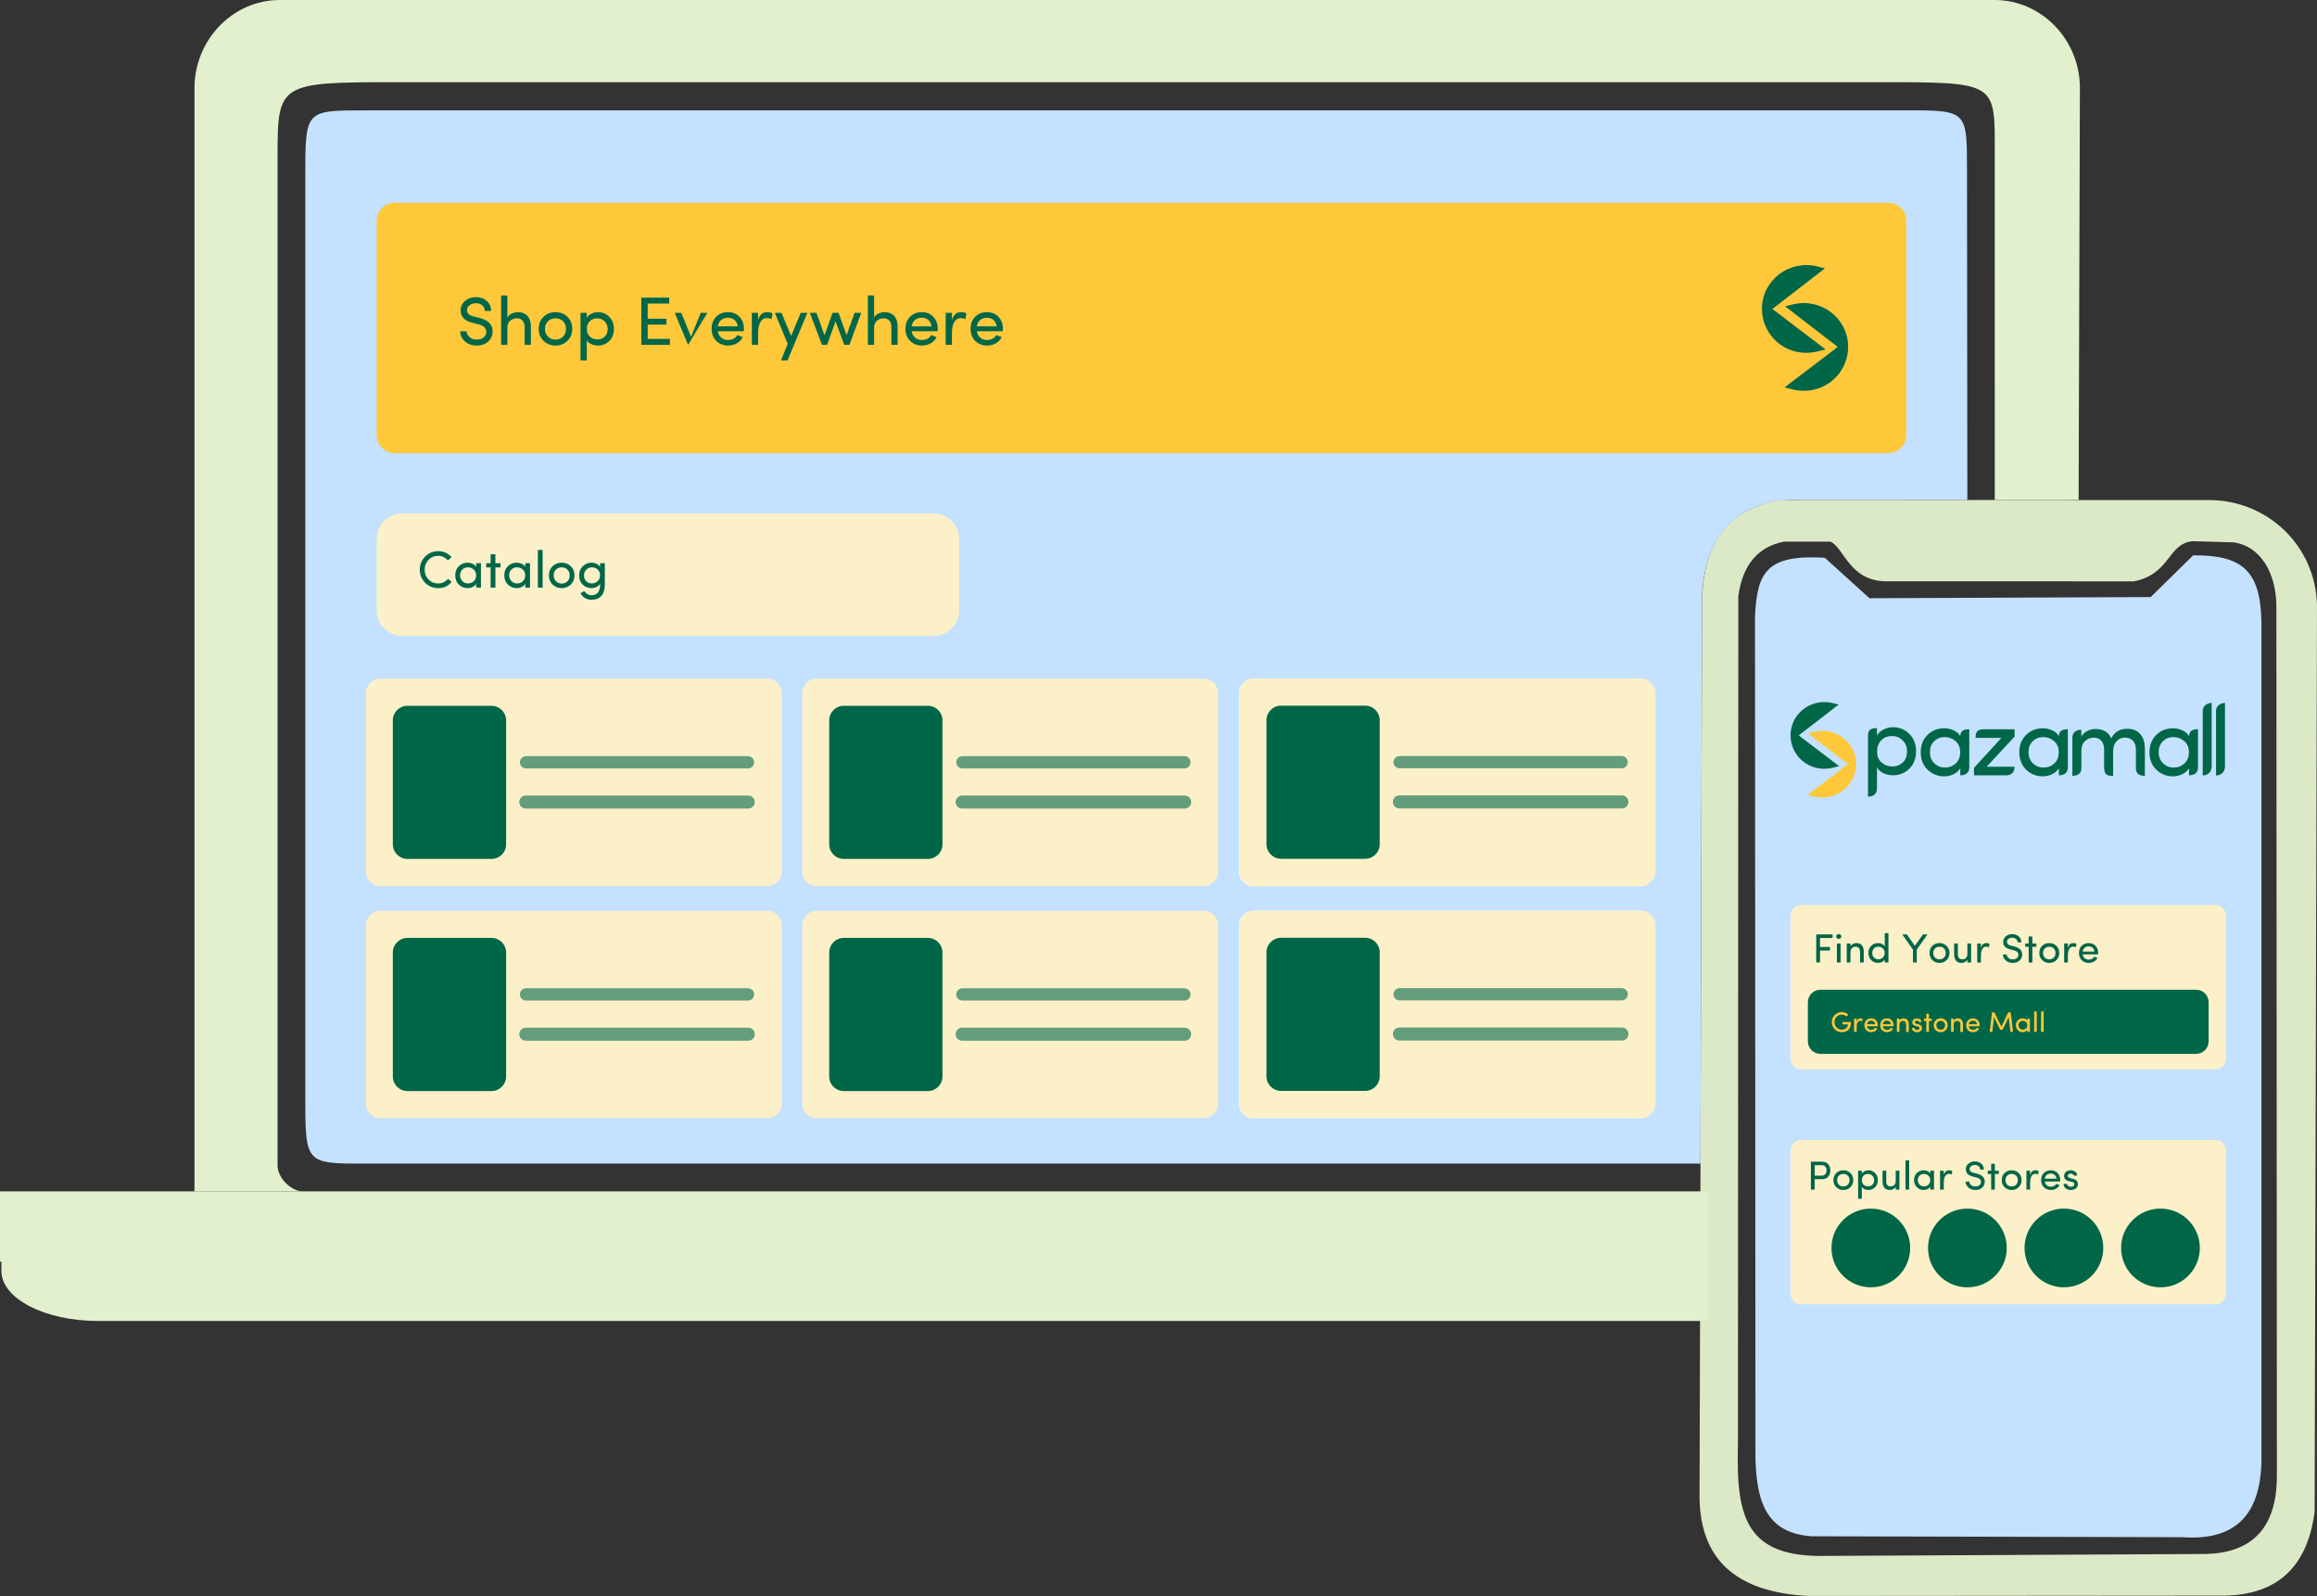 <?xml version="1.0" encoding="UTF-8"?>
<!DOCTYPE svg PUBLIC "-//W3C//DTD SVG 1.1//EN" "http://www.w3.org/Graphics/SVG/1.1/DTD/svg11.dtd">
<!-- Creator: CorelDRAW 2018 (64-Bit Evaluation Version) -->
<svg xmlns="http://www.w3.org/2000/svg" xml:space="preserve" width="200.342mm" height="137.993mm" version="1.1" style="shape-rendering:geometricPrecision; text-rendering:geometricPrecision; image-rendering:optimizeQuality; fill-rule:evenodd; clip-rule:evenodd"
viewBox="0 0 11156.29 7684.32"
 xmlns:xlink="http://www.w3.org/1999/xlink">
 <rect x="0" y="0" width="11156.29" height="7684.32" fill="#333333" stroke="none"/>
 <defs>
  <style type="text/css">
   <![CDATA[
    .str0 {stroke:#006648;stroke-width:11.14;stroke-miterlimit:22.926}
    .fil7 {fill:#006648}
    .fil6 {fill:#006648}
    .fil13 {fill:#EEFAFF}
    .fil2 {fill:#e2f0cd}
    .fil9 {fill:#FFC83A}
    .fil5 {fill:#FFC83A}
    .fil3 {fill:#FBF0C8}
    .fil8 {fill:#006648;fill-rule:nonzero}
    .fil4 {fill:#006648;fill-rule:nonzero}
    .fil10 {fill:#FFC83A;fill-rule:nonzero}
    .fil11 {fill:#FFC83A;fill-rule:nonzero}
    .fil12 {fill:#006648;fill-opacity:0.6}
    .fil1 {fill:#e2f0cd;fill-opacity:0.961}
    .fil0 {fill:#C4E1FF}
   ]]>
  </style>
 </defs>
 <g id="Layer_x0020_1">
  <path class="fil0" d="M8786.42 2685.51c-280.69,-16.68 -326.15,69.71 -336.16,282.94l2.15 4009.58c-3.24,277.27 67.73,403.88 270.27,418.92l1782.88 4.34c289.42,21.12 390.22,-141.94 383.21,-410.24l0 -3993.82c-3.69,-251.86 -94.07,-325.08 -328.82,-323.41l-204.37 200.97 -1354.15 5.52 -215.02 -194.78z"/>
  <path class="fil1" d="M10609.91 7482.19l-1812.85 9.2c-387.65,9.66 -438.52,-180.13 -428.93,-533.63l1.8 -4087.15c20.03,-146.99 91,-237.07 219.6,-262.73l223.23 -0.1c65.02,25.71 91.29,191.59 271.19,191.11l1190.66 0.22c177.65,-35.67 160.57,-179.48 281.76,-193.33l197.67 5.46c134.32,19.19 204.84,151.91 206.62,304.41l2.53 4190.35c0.13,226.72 -98.36,374.9 -353.28,376.19zm-2034.29 -5075.17c-243.65,38.51 -385.67,195.65 -380.25,524.74l-12.07 4250.48c-7.51,336.32 187.6,485.05 524.98,502.07l1972.53 -1.66c263.97,5.59 426.78,-118.5 464.03,-403.51l11.46 -4363.64c-6.01,-291.32 -243.05,-509.39 -522.46,-507.74l-2058.21 -0.75z"/>
  <path class="fil2" d="M8223.11 6360.16l-7752.48 0c-255.12,0 -463.79,-108.04 -463.79,-240.12l0 -45.26 -6.83 0 0 -338.52 8226.65 0 -1.22 215.05 -2.32 408.85z"/>
  <path class="fil2" d="M8226.65 5736.26l-6773.13 0c-58.09,-5.44 -117.09,-67.26 -117.09,-125.63l0 -4856.83c0,-353.65 5.6,-358.1 572.52,-358.1l7133.04 0c583.58,0 562.68,-1.52 562.69,355.43l0.06 1656.26 403.79 -0.82 6.13 -1981.32c0.72,-233.9 -184.81,-425.26 -410.7,-425.26l-8256.95 0c-225.9,0 -410.7,191.36 -410.7,425.26l0 5311 7290.36 0z"/>
  <path class="fil0" d="M1762.45 531.47l7416.23 -0.26c297.48,-0.01 292.06,2.58 292.37,298.31l1.67 1577.83 -812.7 -0.3c-214.75,-7.81 -447.81,99.52 -464.62,460.4l-7.61 2735.15 -6425.33 0c-284.14,0 -292.37,2.44 -292.37,-298.31l0 -4474.52c0,-300.74 4.89,-298.29 292.37,-298.31z"/>
  <path class="fil3" d="M1936.61 2472.03l2559.19 0c67.59,0 122.89,55.31 122.89,122.89l0 344.19c0,67.59 -55.3,122.89 -122.89,122.89l-2559.19 0c-67.59,0 -122.89,-55.31 -122.89,-122.89l0 -344.19c0,-67.59 55.31,-122.89 122.89,-122.89z"/>
  <path class="fil4" d="M2046.8 2805.9c-16.97,-17.4 -25.48,-38.39 -25.48,-62.99 0,-24.56 8.5,-45.56 25.48,-62.95 17.1,-17.39 38.43,-26.11 63.96,-26.11 25.57,0 46.73,9.72 63.62,29.17l-17.69 14.67c-13.12,-14.29 -28.83,-21.46 -47.15,-21.46 -18.36,0 -33.74,6.5 -46.19,19.49 -12.45,12.99 -18.65,28.71 -18.65,47.19 0,18.53 6.2,34.2 18.65,47.1 12.28,12.82 27.83,19.24 46.69,19.24 18.82,0 34.54,-7.42 47.15,-22.21l17.64 14.92c-16.85,19.78 -38.13,29.68 -63.83,29.68 -25.69,0 -47.1,-8.59 -64.21,-25.73zm234.44 -7.21c7.55,-7.04 11.32,-16.51 11.32,-28.46 0,-11.94 -3.94,-21.37 -11.77,-28.25 -7.88,-6.87 -17.15,-10.35 -27.79,-10.44 -10.69,0 -19.61,3.56 -26.82,10.69 -7.21,7.04 -10.81,16.26 -10.81,27.74 0,11.44 3.69,20.87 11.06,28.21 7.38,7.37 16.47,11.06 27.29,11.06 10.81,0 19.99,-3.52 27.53,-10.56zm34.45 30.43l-22.88 0 0 -18.02c-3.69,6.16 -9.27,11.1 -16.72,14.88 -7.46,3.77 -15.59,5.66 -24.47,5.66 -16.27,0 -30.39,-5.7 -42.33,-17.1 -11.52,-11.36 -17.31,-26.11 -17.31,-44.17 0,-18.11 5.7,-32.82 17.06,-44.09 11.4,-11.32 25.6,-17.01 42.62,-17.1 8.51,0 16.72,1.76 24.56,5.28 7.71,3.85 13.24,8.8 16.6,14.88l0 -17.65 22.88 0 0 117.43zm69.61 -160.43l0 43 24.64 0 0 20.37 -24.64 0 0 97.06 -22.89 0 0 -97.06 -21.12 0 0 -20.37 21.12 0 0 -43 22.89 0zm132.18 130c7.55,-7.04 11.32,-16.51 11.32,-28.46 0,-11.94 -3.94,-21.37 -11.77,-28.25 -7.88,-6.87 -17.15,-10.35 -27.79,-10.44 -10.69,0 -19.61,3.56 -26.82,10.69 -7.21,7.04 -10.81,16.26 -10.81,27.74 0,11.44 3.69,20.87 11.06,28.21 7.38,7.37 16.47,11.06 27.29,11.06 10.81,0 19.99,-3.52 27.53,-10.56zm34.45 30.43l-22.88 0 0 -18.02c-3.69,6.16 -9.27,11.1 -16.72,14.88 -7.46,3.77 -15.59,5.66 -24.47,5.66 -16.27,0 -30.39,-5.7 -42.33,-17.1 -11.52,-11.36 -17.31,-26.11 -17.31,-44.17 0,-18.11 5.7,-32.82 17.06,-44.09 11.4,-11.32 25.6,-17.01 42.62,-17.1 8.51,0 16.72,1.76 24.56,5.28 7.71,3.85 13.24,8.8 16.6,14.88l0 -17.65 22.88 0 0 117.43zm37.93 0l0 -181.3 22.88 0 0 181.3 -22.88 0zm142.28 -30.22c7.33,-7.21 11.02,-16.68 11.02,-28.42 0,-11.78 -3.69,-21.17 -11.02,-28.21 -7.33,-7.08 -16.47,-10.64 -27.41,-10.73 -10.9,0 -20.07,3.52 -27.49,10.61 -7.5,7.12 -11.28,16.51 -11.28,28.21 0,11.65 3.69,21.12 11.03,28.41 7.33,7.33 16.51,10.98 27.53,10.98 11.06,0 20.29,-3.6 27.62,-10.85zm-27.49 32.73c-17.1,0 -31.6,-5.66 -43.59,-16.97 -11.99,-11.32 -17.98,-26.07 -17.98,-44.3 0,-18.23 5.91,-33.03 17.69,-44.34 11.78,-11.32 26.32,-16.93 43.67,-16.85 17.44,0 32.02,5.66 43.8,16.97 11.86,11.4 17.81,26.15 17.81,44.21 0,18.06 -5.95,32.77 -17.85,44.17 -11.9,11.4 -26.45,17.1 -43.54,17.1zm118.14 -32.94c7.21,7.04 16.18,10.56 26.95,10.56 10.73,0 19.99,-3.52 27.79,-10.56 7.76,-7.04 11.65,-16.51 11.65,-28.46 0,-11.94 -3.77,-21.42 -11.32,-28.37 -7.54,-6.87 -16.72,-10.31 -27.53,-10.31 -10.81,0 -19.91,3.69 -27.29,11.06 -7.37,7.42 -11.06,16.89 -11.06,28.33 0,11.48 3.6,20.7 10.81,27.74zm25.1 67.14c27.83,0 41.79,-17.69 41.79,-53.02 0,-0.33 -0.08,-0.75 -0.25,-1.21l0 -1.59c-3.36,6.7 -8.89,11.99 -16.6,15.84 -7.71,3.85 -15.88,5.79 -24.6,5.79 -16.85,0 -31.02,-5.62 -42.46,-16.81 -11.44,-11.23 -17.18,-25.98 -17.18,-44.21 0,-18.28 5.87,-33.07 17.56,-44.34 11.69,-11.32 25.78,-17.01 42.12,-17.1 8.93,0 17.14,1.93 24.56,5.78 7.38,3.35 12.91,8.38 16.6,15.13l0 -18.4 22.88 0 0 99.62c0,51.01 -21.46,76.48 -64.42,76.4 -11.23,0.08 -21.5,-2.68 -30.84,-8.25 -9.31,-5.62 -16.72,-13.5 -22.21,-23.59 0.8,-0.17 4.15,-1.93 10.06,-5.24l9.05 -4.74c3.19,6 7.96,10.81 14.25,14.46 6.33,3.65 12.87,5.49 19.7,5.49z"/>
  <path class="fil5" d="M1899.82 976.32l7192.58 0c47.45,0 86.26,38.81 86.26,86.26l0 1032.74c0,47.45 -38.81,86.26 -86.26,86.26l-7192.58 0c-47.45,0 -86.26,-38.81 -86.26,-86.26l0 -1032.74c0,-47.45 38.81,-86.26 86.26,-86.26z"/>
  <g id="_2097272410432">
   <path class="fil6 str0" d="M8524.75 1487.57l252.63 192.29 -27.11 6.73c-72.89,18.09 -148.81,-1.47 -201.79,-55.22 -37.92,-38.47 -58.92,-89.67 -59.13,-143.68 -0.54,-135.14 128.48,-231.57 258.43,-199.66l26.99 6.63 -250.02 192.9z"/>
   <path class="fil6 str0" d="M8857.81 1670.41l-250.02 -192.9 26.99 -6.63c129.95,-31.91 258.97,64.51 258.43,199.66 -0.22,54.01 -21.22,105.21 -59.14,143.68 -52.98,53.75 -128.89,73.3 -201.78,55.21l-27.11 -6.73 252.63 -192.29z"/>
  </g>
  <path class="fil4" d="M2215.85 1595.12l30.86 0c0.22,10.23 4.84,19.47 13.86,27.78 9.02,8.31 20.4,12.38 34.27,12.16 13.86,0 24.7,-3.08 32.56,-9.18 7.81,-6.11 12.49,-14.19 13.97,-24.15 1.71,-20.73 -11.17,-34.21 -38.67,-40.43l-29.32 -7.53c-36.96,-9.41 -55.45,-29.21 -55.45,-59.29 0,-18.65 7.26,-33.94 21.78,-45.82 13.97,-12.16 31.3,-18.2 51.87,-18.2 20.63,0 37.96,6.1 52.09,18.37 14.08,12.21 21.12,28.33 21.12,48.3l-30.69 0c0,-11.22 -3.96,-20.24 -11.93,-27.12 -8.14,-6.77 -18.1,-10.17 -29.93,-10.17 -11.77,0 -22.16,3.08 -31.08,9.24 -8.36,6.16 -12.54,14.19 -12.54,24.1 0,15.35 10.95,25.58 32.79,30.69l29.65 7.26c21.72,5.78 37.73,14.8 48.02,27.12 10.34,12.32 14.47,27.34 12.43,44.99 -2.03,17.71 -9.9,32.18 -23.54,43.56 -13.64,11.33 -31.36,17 -53.14,17 -21.78,0 -40.48,-6.71 -56.11,-20.19 -15.24,-13.92 -22.88,-30.09 -22.88,-48.46zm227.12 -17.76l0 83.11 -30.04 0 0 -237.96 30.04 0 0 106.99c4.18,-8.58 11.33,-15.18 21.45,-19.69 10.07,-4.51 19.86,-6.77 29.32,-6.77 19.47,0 34.82,6.05 45.99,18.2 11.17,12.16 16.67,28.82 16.44,50.11l0 89.11 -30.03 0 0 -87.13c0,-12.82 -3.41,-22.66 -10.18,-29.65 -6.54,-7.53 -15.62,-11.28 -27.22,-11.28 -11.61,0 -22.11,3.69 -31.57,11.11 -9.46,7.42 -14.19,18.7 -14.19,33.83zm267.93 43.45c9.63,-9.46 14.47,-21.89 14.47,-37.29 0,-15.46 -4.84,-27.78 -14.47,-37.02 -9.62,-9.29 -21.62,-13.97 -35.97,-14.08 -14.3,0 -26.35,4.62 -36.08,13.92 -9.85,9.36 -14.8,21.67 -14.8,37.02 0,15.29 4.84,27.73 14.47,37.29 9.63,9.63 21.67,14.41 36.14,14.41 14.52,0 26.62,-4.73 36.25,-14.24zm-36.08 42.96c-22.45,0 -41.48,-7.43 -57.21,-22.28 -15.73,-14.85 -23.6,-34.21 -23.6,-58.14 0,-23.93 7.76,-43.34 23.21,-58.19 15.46,-14.85 34.55,-22.22 57.32,-22.11 22.88,0 42.03,7.42 57.48,22.27 15.57,14.96 23.38,34.32 23.38,58.03 0,23.71 -7.81,43.02 -23.43,57.98 -15.63,14.96 -34.71,22.44 -57.15,22.44zm165.07 -117.22c-9.52,9.46 -14.3,22.06 -14.3,37.84 0,15.73 5.06,28 15.12,36.8 10.12,8.8 22.06,13.2 35.92,13.2 13.87,0 25.69,-4.62 35.43,-13.86 9.24,-9.19 13.86,-21.29 13.86,-36.31 0,-15.01 -4.84,-27.39 -14.52,-37.01 -9.73,-9.63 -21.72,-14.52 -35.86,-14.63 -14.19,-0.11 -26.07,4.57 -35.64,13.97zm-44.67 -40.21l30.04 0 0 24.26c5.06,-8.63 12.37,-15.29 22.06,-19.91 9.46,-5.12 20.02,-7.65 31.74,-7.65 21.51,0 39.72,7.48 54.57,22.5 14.91,14.85 22.33,34.21 22.33,58.03 0,23.82 -7.37,43.12 -22.16,57.97 -14.75,14.8 -33.01,22.22 -54.73,22.22 -11.72,0 -22.44,-2.31 -32.23,-6.93 -9.74,-4.62 -16.95,-11.11 -21.56,-19.36l0 97.91 -30.04 0 0 -229.05zm292.64 154.13l0 -227.39 134.33 0 0 28.71 -103.63 0 0 72.61 90.43 0 0 28.71 -90.43 0 0 68.65 106.93 0 0 28.71 -137.62 0zm225.08 0l-63.97 -154.13 31.57 0 46.87 115.73 46.59 -115.73 32.07 0 -93.13 154.13zm268.93 -77.5c0,6.82 -0.11,10.73 -0.33,11.83l-125.09 0c1.49,12.43 6.99,22.71 16.45,30.91 9.13,7.53 19.36,11.33 30.74,11.33 22.28,0 37.84,-7.97 46.76,-23.93 0.22,0 0.55,0.06 0.99,0.28 0.39,0.22 1.16,0.6 2.26,1.15 1.27,0.55 2.97,1.21 5.12,1.93 2.14,0.77 3.8,1.43 4.84,1.98l12.6 4.68c-6.33,12.98 -15.89,22.99 -28.71,30.03 -12.76,7.09 -26.84,10.62 -42.19,10.62 -22.06,0 -40.87,-7.43 -56.55,-22.34 -14.9,-14.91 -22.33,-34.43 -22.33,-58.47 0,-24.09 7.43,-43.4 22.22,-57.97 14.85,-14.52 33.61,-21.84 56.38,-21.95 22.78,0 41.15,7.37 55.12,22.06 14.47,14.63 21.73,33.94 21.73,57.86zm-44.99 -42.13c-8.58,-7.37 -19.26,-11.06 -31.9,-11.06 -12.71,0 -23.6,3.69 -32.73,11.06 -9.02,7.86 -14.3,18.1 -15.79,30.53l95.55 0c-1.49,-12.43 -6.54,-22.66 -15.12,-30.53zm113.2 63.58l0 56.05 -30.04 0 0 -154.13 30.04 0 0 34.76c7.53,-25.36 21.78,-38.06 42.84,-38.06 12.16,0 21.07,1.98 26.79,5.89l-4.68 28.16c-6.77,-3.58 -14.36,-5.33 -22.71,-5.33 -13.59,0 -23.98,6.49 -31.3,19.47 -7.31,13.04 -10.94,30.74 -10.94,53.19zm237.51 -98.07l-95.71 229.05 -31.41 0 32.34 -79.65 -61.72 -149.4 32.07 0 46.09 111.56 46.26 -111.56 32.07 0zm259.3 0l-57.04 154.13 -24.81 0 -41.91 -113.2 -40.6 113.2 -24.47 0 -58.69 -154.13 32.07 0 38.5 107.87 38.72 -107.87 28.99 0 38.67 107.87 38.51 -107.87 32.06 0zm61.88 71.02l0 83.11 -30.04 0 0 -237.96 30.04 0 0 106.99c4.18,-8.58 11.33,-15.18 21.45,-19.69 10.07,-4.51 19.86,-6.77 29.32,-6.77 19.47,0 34.82,6.05 45.99,18.2 11.17,12.16 16.67,28.82 16.44,50.11l0 89.11 -30.03 0 0 -87.13c0,-12.82 -3.41,-22.66 -10.18,-29.65 -6.54,-7.53 -15.62,-11.28 -27.22,-11.28 -11.61,0 -22.11,3.69 -31.57,11.11 -9.46,7.42 -14.19,18.7 -14.19,33.83zm306.49 5.61c0,6.82 -0.11,10.73 -0.33,11.83l-125.09 0c1.49,12.43 6.99,22.71 16.45,30.91 9.13,7.53 19.36,11.33 30.74,11.33 22.28,0 37.84,-7.97 46.76,-23.93 0.22,0 0.55,0.06 0.99,0.28 0.39,0.22 1.16,0.6 2.26,1.15 1.27,0.55 2.97,1.21 5.12,1.93 2.14,0.77 3.8,1.43 4.84,1.98l12.6 4.68c-6.33,12.98 -15.89,22.99 -28.71,30.03 -12.76,7.09 -26.84,10.62 -42.19,10.62 -22.06,0 -40.87,-7.43 -56.55,-22.34 -14.9,-14.91 -22.33,-34.43 -22.33,-58.47 0,-24.09 7.43,-43.4 22.22,-57.97 14.85,-14.52 33.61,-21.84 56.38,-21.95 22.78,0 41.15,7.37 55.12,22.06 14.47,14.63 21.73,33.94 21.73,57.86zm-44.99 -42.13c-8.58,-7.37 -19.26,-11.06 -31.9,-11.06 -12.71,0 -23.6,3.69 -32.73,11.06 -9.02,7.86 -14.3,18.1 -15.79,30.53l95.55 0c-1.49,-12.43 -6.54,-22.66 -15.12,-30.53zm113.2 63.58l0 56.05 -30.04 0 0 -154.13 30.04 0 0 34.76c7.53,-25.36 21.78,-38.06 42.84,-38.06 12.16,0 21.07,1.98 26.79,5.89l-4.68 28.16c-6.77,-3.58 -14.36,-5.33 -22.71,-5.33 -13.59,0 -23.98,6.49 -31.3,19.47 -7.31,13.04 -10.94,30.74 -10.94,53.19zm245.38 -21.45c0,6.82 -0.11,10.73 -0.33,11.83l-125.09 0c1.49,12.43 6.99,22.71 16.45,30.91 9.13,7.53 19.36,11.33 30.74,11.33 22.28,0 37.84,-7.97 46.76,-23.93 0.22,0 0.55,0.06 0.99,0.28 0.39,0.22 1.16,0.6 2.26,1.15 1.27,0.55 2.97,1.21 5.12,1.93 2.14,0.77 3.8,1.43 4.84,1.98l12.6 4.68c-6.33,12.98 -15.89,22.99 -28.71,30.03 -12.76,7.09 -26.84,10.62 -42.19,10.62 -22.06,0 -40.87,-7.43 -56.55,-22.34 -14.9,-14.91 -22.33,-34.43 -22.33,-58.47 0,-24.09 7.43,-43.4 22.22,-57.97 14.85,-14.52 33.61,-21.84 56.38,-21.95 22.78,0 41.15,7.37 55.12,22.06 14.47,14.63 21.73,33.94 21.73,57.86zm-44.99 -42.13c-8.58,-7.37 -19.26,-11.06 -31.9,-11.06 -12.71,0 -23.6,3.69 -32.73,11.06 -9.02,7.86 -14.3,18.1 -15.79,30.53l95.55 0c-1.49,-12.43 -6.54,-22.66 -15.12,-30.53z"/>
  <path class="fil3" d="M8672.62 4357.33l1994.13 0c28.4,0 51.63,23.23 51.63,51.63l0 688.48c0,28.4 -23.23,51.63 -51.63,51.63l-1994.13 0c-28.4,0 -51.63,-23.23 -51.63,-51.63l0 -688.48c0,-28.4 23.23,-51.63 51.63,-51.63z"/>
  <g id="_2097272413376">
   <g>
    <g>
     <path class="fil7" d="M8653.05 3540.77l191.47 145.74 -20.55 5.1c-55.24,13.71 -112.78,-1.11 -152.93,-41.85 -28.74,-29.16 -44.65,-67.96 -44.82,-108.89 -0.41,-102.42 97.38,-175.51 195.87,-151.32l20.46 5.02 -189.49 146.2z"/>
     <path id="1" class="fil8" d="M8841.66 3690.27l-191.47 -145.74 5.71 -7.51 191.47 145.74 -1.72 8.33 -3.99 -0.82zm5.71 -7.51l7.83 5.96 -9.55 2.37 1.72 -8.33zm-24.55 4.28l20.55 -5.1 2.27 9.15 -20.55 5.1 -2.27 -9.15zm-155.15 -33.96l6.72 -6.63 0 0 3.7 3.64 3.8 3.49 3.88 3.34 3.98 3.18 4.06 3.04 4.14 2.88 4.22 2.74 4.29 2.58 4.37 2.44 4.43 2.28 4.49 2.13 4.56 1.98 4.61 1.83 4.67 1.67 4.72 1.53 4.76 1.36 4.81 1.21 4.85 1.06 4.89 0.9 4.91 0.75 4.94 0.58 4.98 0.43 5 0.28 5.01 0.11 5.03 -0.04 5.04 -0.2 5.05 -0.36 5.06 -0.52 5.06 -0.68 5.05 -0.84 5.05 -1.01 5.05 -1.17 2.27 9.15 -5.32 1.24 -5.34 1.06 -5.35 0.9 -5.35 0.72 -5.35 0.56 -5.35 0.38 -5.34 0.21 -5.32 0.04 -5.31 -0.12 -5.3 -0.29 -5.27 -0.45 -5.25 -0.63 -5.21 -0.79 -5.18 -0.96 -5.14 -1.11 -5.11 -1.29 -5.06 -1.45 -5.01 -1.61 -4.96 -1.77 -4.9 -1.95 -4.83 -2.1 -4.78 -2.27 -4.71 -2.43 -4.63 -2.58 -4.56 -2.75 -4.48 -2.91 -4.4 -3.06 -4.32 -3.23 -4.22 -3.38 -4.13 -3.55 -4.03 -3.7 -3.93 -3.85 0 0zm-46.18 -112.19l9.43 -0.03 0 0 0.06 3.71 0.15 3.7 0.24 3.7 0.32 3.68 0.41 3.65 0.5 3.64 0.58 3.61 0.68 3.59 0.76 3.58 0.84 3.55 0.92 3.52 1.01 3.49 1.1 3.47 1.17 3.43 1.26 3.41 1.34 3.37 1.43 3.34 1.5 3.31 1.58 3.27 1.67 3.22 1.74 3.2 1.82 3.15 1.9 3.11 1.97 3.07 2.05 3.02 2.13 2.98 2.21 2.93 2.28 2.88 2.36 2.84 2.42 2.78 2.51 2.73 2.58 2.68 -6.72 6.63 -2.73 -2.85 -2.66 -2.9 -2.58 -2.96 -2.5 -3.01 -2.43 -3.07 -2.34 -3.11 -2.26 -3.17 -2.18 -3.21 -2.09 -3.26 -2.02 -3.3 -1.94 -3.36 -1.85 -3.39 -1.77 -3.44 -1.68 -3.48 -1.59 -3.5 -1.51 -3.55 -1.43 -3.59 -1.34 -3.62 -1.25 -3.65 -1.16 -3.68 -1.07 -3.71 -0.98 -3.74 -0.9 -3.76 -0.8 -3.8 -0.71 -3.81 -0.62 -3.84 -0.53 -3.86 -0.43 -3.89 -0.35 -3.9 -0.25 -3.91 -0.16 -3.93 -0.06 -3.95 0 0zm201.71 -155.92l-2.25 9.17 0 0 -8.96 -1.93 -8.94 -1.39 -8.89 -0.85 -8.84 -0.34 -8.77 0.17 -8.68 0.66 -8.56 1.14 -8.44 1.61 -8.3 2.07 -8.15 2.51 -7.96 2.94 -7.77 3.36 -7.56 3.78 -7.33 4.16 -7.08 4.55 -6.82 4.92 -6.53 5.28 -6.23 5.62 -5.93 5.96 -5.58 6.29 -5.23 6.6 -4.87 6.89 -4.48 7.18 -4.08 7.46 -3.66 7.71 -3.22 7.96 -2.76 8.21 -2.29 8.43 -1.81 8.65 -1.3 8.85 -0.78 9.04 -0.24 9.24 -9.43 0.03 0.25 -9.8 0.84 -9.61 1.38 -9.41 1.92 -9.2 2.45 -8.97 2.94 -8.73 3.42 -8.48 3.89 -8.21 4.34 -7.92 4.76 -7.65 5.18 -7.32 5.56 -7.01 5.94 -6.68 6.28 -6.33 6.62 -5.97 6.93 -5.61 7.23 -5.22 7.51 -4.83 7.77 -4.42 8.01 -4 8.24 -3.56 8.45 -3.12 8.64 -2.66 8.8 -2.19 8.96 -1.71 9.09 -1.21 9.21 -0.69 9.3 -0.18 9.38 0.36 9.44 0.91 9.47 1.47 9.49 2.04 0 0zm18.21 14.19l-20.46 -5.02 2.25 -9.17 20.46 5.02 1.75 8.32 -4 0.85zm2.25 -9.17l9.51 2.33 -7.76 5.99 -1.75 -8.32zm-193.5 147.04l189.49 -146.2 5.76 7.47 -189.49 146.2 -5.74 0.02 -0.02 -7.49zm0.02 7.49l-4.9 -3.73 4.88 -3.76 0.02 7.49z"/>
    </g>
    <g>
     <path class="fil9" d="M8905.47 3679.35l-189.49 -146.2 20.46 -5.02c98.49,-24.19 196.27,48.89 195.87,151.32 -0.16,40.93 -16.08,79.74 -44.83,108.9 -40.15,40.73 -97.68,55.55 -152.93,41.84l-20.55 -5.1 191.47 -145.74z"/>
     <path id="1" class="fil10" d="M8718.86 3529.41l189.49 146.2 -5.76 7.47 -189.49 -146.2 1.75 -8.32 4 0.85zm-5.76 7.47l-7.76 -5.99 9.51 -2.33 -1.75 8.32zm24.46 -4.18l-20.46 5.02 -2.25 -9.17 20.46 -5.02 2.25 9.17zm199.46 146.76l-9.43 -0.03 0 0 -0.24 -9.24 -0.78 -9.04 -1.3 -8.85 -1.81 -8.65 -2.29 -8.43 -2.77 -8.2 -3.22 -7.97 -3.66 -7.71 -4.07 -7.45 -4.48 -7.18 -4.86 -6.89 -5.24 -6.6 -5.59 -6.29 -5.91 -5.96 -6.23 -5.62 -6.54 -5.28 -6.82 -4.92 -7.08 -4.55 -7.32 -4.16 -7.56 -3.78 -7.77 -3.36 -7.96 -2.94 -8.14 -2.51 -8.3 -2.07 -8.44 -1.61 -8.56 -1.14 -8.68 -0.66 -8.77 -0.17 -8.84 0.34 -8.89 0.85 -8.94 1.39 -8.96 1.93 -2.25 -9.17 9.49 -2.04 9.47 -1.47 9.44 -0.91 9.38 -0.36 9.3 0.18 9.21 0.69 9.09 1.21 8.96 1.71 8.8 2.19 8.63 2.66 8.45 3.12 8.24 3.56 8.02 4 7.77 4.42 7.52 4.83 7.23 5.22 6.94 5.61 6.62 5.97 6.28 6.33 5.93 6.68 5.56 7.01 5.17 7.33 4.76 7.63 4.34 7.93 3.89 8.21 3.42 8.48 2.95 8.73 2.44 8.98 1.92 9.2 1.38 9.41 0.84 9.61 0.25 9.8 0 0zm-46.19 112.2l-6.72 -6.63 0 0 2.58 -2.68 2.51 -2.73 2.43 -2.78 2.36 -2.83 2.28 -2.88 2.21 -2.93 2.13 -2.98 2.05 -3.02 1.98 -3.07 1.9 -3.11 1.82 -3.15 1.74 -3.2 1.67 -3.22 1.58 -3.27 1.5 -3.3 1.42 -3.34 1.34 -3.37 1.26 -3.41 1.17 -3.43 1.09 -3.47 1.01 -3.5 0.92 -3.52 0.84 -3.54 0.76 -3.57 0.67 -3.6 0.58 -3.61 0.5 -3.64 0.41 -3.66 0.33 -3.68 0.24 -3.69 0.14 -3.7 0.06 -3.72 9.43 0.03 -0.06 3.94 -0.16 3.93 -0.25 3.92 -0.35 3.9 -0.43 3.88 -0.53 3.86 -0.63 3.84 -0.71 3.81 -0.8 3.8 -0.9 3.76 -0.99 3.74 -1.07 3.71 -1.16 3.68 -1.25 3.65 -1.34 3.62 -1.43 3.59 -1.51 3.55 -1.59 3.51 -1.68 3.47 -1.77 3.44 -1.85 3.39 -1.94 3.36 -2.02 3.3 -2.1 3.26 -2.18 3.21 -2.26 3.17 -2.34 3.11 -2.42 3.06 -2.5 3.01 -2.58 2.96 -2.66 2.9 -2.73 2.85 0 0zm-157.42 43.11l2.27 -9.15 0 0 5.05 1.17 5.05 1.01 5.05 0.84 5.06 0.68 5.06 0.52 5.05 0.36 5.04 0.2 5.03 0.04 5.01 -0.11 5 -0.28 4.98 -0.43 4.93 -0.58 4.92 -0.75 4.88 -0.9 4.84 -1.06 4.81 -1.21 4.76 -1.36 4.72 -1.52 4.67 -1.68 4.61 -1.82 4.56 -1.98 4.49 -2.13 4.43 -2.28 4.37 -2.44 4.29 -2.58 4.22 -2.74 4.14 -2.88 4.06 -3.03 3.98 -3.19 3.89 -3.34 3.8 -3.48 3.7 -3.64 6.72 6.63 -3.93 3.85 -4.03 3.7 -4.12 3.54 -4.22 3.39 -4.32 3.22 -4.4 3.06 -4.48 2.91 -4.56 2.75 -4.63 2.58 -4.71 2.43 -4.78 2.26 -4.84 2.1 -4.9 1.94 -4.96 1.78 -5.01 1.61 -5.06 1.45 -5.1 1.29 -5.15 1.12 -5.18 0.95 -5.21 0.79 -5.25 0.63 -5.27 0.45 -5.3 0.29 -5.31 0.12 -5.32 -0.04 -5.34 -0.21 -5.35 -0.38 -5.35 -0.56 -5.35 -0.72 -5.35 -0.9 -5.34 -1.06 -5.32 -1.24 0 0zm-18.28 -14.26l20.55 5.1 -2.27 9.15 -20.55 -5.1 -1.72 -8.33 3.99 -0.82zm-2.27 9.15l-9.55 -2.37 7.83 -5.96 1.72 8.33zm195.46 -146.56l-191.47 145.74 -5.71 -7.51 191.47 -145.74 5.74 0.02 -0.02 7.49zm0.02 -7.49l4.88 3.76 -4.9 3.73 0.02 -7.49z"/>
    </g>
   </g>
   <g>
    <path class="fil8" d="M9058.68 3564.02c-13.7,13.62 -20.59,31.75 -20.59,54.47 0,22.64 7.28,40.29 21.77,52.96 14.56,12.67 31.74,19 51.69,19 19.95,0 36.96,-6.65 50.98,-19.95 13.3,-13.21 19.95,-30.63 19.95,-52.24 0,-21.61 -6.97,-39.42 -20.9,-53.27 -14.01,-13.85 -31.27,-20.9 -51.62,-21.06 -20.42,-0.16 -37.52,6.58 -51.29,20.11zm-21.06 -57.86l0 34.91c7.28,-12.43 17.81,-22.01 31.75,-28.66 13.62,-7.37 28.81,-11.01 45.67,-11.01 30.96,0 57.16,10.77 78.53,32.38 21.46,21.37 32.14,49.24 32.14,83.51 0,34.28 -10.61,62.07 -31.9,83.44 -21.22,21.29 -47.5,31.98 -78.77,31.98 -16.86,0 -32.3,-3.32 -46.39,-9.97 -14.01,-6.65 -24.38,-15.99 -31.03,-27.87l0 100.32c0.72,25.73 -15.76,40.17 -43.22,40.58l0 -295.89c0.32,-28.88 19.45,-34.75 43.22,-33.73z"/>
    <path class="fil8" d="M9416.89 3675.69c14.25,-13.3 21.38,-31.19 21.38,-53.75 0,-22.56 -7.45,-40.37 -22.25,-53.36 -14.88,-12.98 -32.38,-19.55 -52.48,-19.71 -20.19,0 -37.05,6.73 -50.66,20.19 -13.62,13.3 -20.43,30.71 -20.43,52.4 0,21.62 6.97,39.43 20.9,53.28 13.93,13.93 31.11,20.9 51.54,20.9 20.43,0 37.76,-6.65 52.01,-19.95zm21.85 57.47l0 -34.04c-6.97,11.64 -17.5,20.98 -31.59,28.1 -14.09,7.12 -29.45,10.69 -46.23,10.69 -30.72,0 -57.39,-10.76 -79.95,-32.3 -21.77,-21.46 -32.69,-49.32 -32.69,-83.44 0,-34.2 10.76,-61.98 32.22,-83.27 21.53,-21.38 48.37,-32.14 80.51,-32.3 16.07,0 31.59,3.32 46.39,9.98 14.56,7.28 25.01,16.62 31.35,28.1 0.76,-26.19 16.92,-33.85 43.22,-33.33l0 184.15c-0.5,25.86 -16.46,36.75 -43.22,37.66z"/>
    <path class="fil8" d="M9891.58 3675.69c14.25,-13.3 21.37,-31.19 21.37,-53.75 0,-22.56 -7.44,-40.37 -22.24,-53.36 -14.88,-12.98 -32.38,-19.55 -52.49,-19.71 -20.19,0 -37.05,6.73 -50.66,20.19 -13.62,13.3 -20.42,30.71 -20.42,52.4 0,21.62 6.96,39.43 20.89,53.28 13.94,13.93 31.12,20.9 51.54,20.9 20.43,0 37.76,-6.65 52.01,-19.95zm21.85 57.47l0 -34.04c-6.96,11.64 -17.49,20.98 -31.59,28.1 -14.09,7.12 -29.45,10.69 -46.23,10.69 -30.71,0 -57.39,-10.76 -79.95,-32.3 -21.77,-21.46 -32.69,-49.32 -32.69,-83.44 0,-34.2 10.77,-61.98 32.22,-83.27 21.53,-21.38 48.37,-32.14 80.51,-32.3 16.07,0 31.59,3.32 46.39,9.98 14.57,7.28 25.01,16.62 31.35,28.1 0.76,-26.19 16.92,-33.85 43.22,-33.33l0 184.15c-0.5,25.86 -16.46,36.75 -43.22,37.66z"/>
    <path class="fil8" d="M10518.28 3675.69c14.25,-13.3 21.38,-31.19 21.38,-53.75 0,-22.56 -7.45,-40.37 -22.25,-53.36 -14.88,-12.98 -32.38,-19.55 -52.48,-19.71 -20.19,0 -37.05,6.73 -50.66,20.19 -13.62,13.3 -20.43,30.71 -20.43,52.4 0,21.62 6.97,39.43 20.9,53.28 13.93,13.93 31.11,20.9 51.54,20.9 20.42,0 37.76,-6.65 52.01,-19.95zm21.85 57.47l0 -34.04c-6.97,11.64 -17.5,20.98 -31.59,28.1 -14.09,7.12 -29.45,10.69 -46.23,10.69 -30.72,0 -57.4,-10.76 -79.95,-32.3 -21.77,-21.46 -32.69,-49.32 -32.69,-83.44 0,-34.2 10.76,-61.98 32.22,-83.27 21.53,-21.38 48.37,-32.14 80.51,-32.3 16.07,0 31.59,3.32 46.39,9.98 14.57,7.28 25.02,16.62 31.35,28.1 0.76,-26.19 16.92,-33.85 43.22,-33.33l0 184.15c-0.5,25.86 -16.46,36.75 -43.22,37.66z"/>
    <path class="fil8" d="M9551.02 3511.35l148.97 0 0 35.54 -134.49 144.95 134.49 0c-0.34,23.32 -11.98,40.54 -39.34,41.32l-155.95 0 0 -35.78 131.97 -144.71 -124.29 0c-0.72,-24.22 5.43,-40.69 38.65,-41.32z"/>
    <path class="fil8" d="M10174.62 3616.18l0 119.3c-26.35,1.14 -42.58,-4.91 -43.22,-36.56l0 -88.99c0,-18.37 -4.43,-32.54 -13.22,-42.59 -8.47,-10.45 -20.9,-15.68 -37.13,-15.68 -16.07,0 -30,5.46 -41.72,16.39 -11.79,10.92 -17.65,26.99 -17.65,48.13l0 82.96c-0.31,27.11 -17.51,35.53 -43.22,36.34l0 -183.26c0.19,-26.62 17.41,-37.93 43.22,-38.55l0 33.72c5.15,-10.61 13.54,-19.31 25.33,-26.04 12.35,-6.73 23.59,-10.37 33.65,-11 42.67,-2.61 70.93,12.35 84.7,44.81 15.44,-30.79 40.93,-46.23 76.63,-46.23 27.79,0 48.92,8.55 63.33,25.73 14.81,16.87 22.25,41.09 22.25,72.59l0 128.25c-25.65,-0.26 -42.88,-9.34 -43.22,-35.88l0 -89.19c0,-18.05 -4.51,-32.38 -13.46,-43.06 -9.66,-10.45 -22.71,-15.76 -39.1,-15.92 -16.31,-0.16 -29.93,5.7 -40.69,17.57 -10.84,11.88 -16.3,27.55 -16.47,47.18z"/>
    <path class="fil8" d="M10606.06 3733.52l0 -311.2c0.14,-22.25 18.74,-36.74 43,-38.03l0 306.12c0.04,24.88 -17.03,43.42 -43,43.12z"/>
    <path class="fil8" d="M10670.16 3733.52l0 -311.2c0.14,-22.25 18.74,-36.74 43,-38.03l0 306.12c0.04,24.88 -17.04,43.42 -43,43.12z"/>
   </g>
  </g>
  <path class="fil6" d="M8765.22 4765.32l1808.93 0c33.19,0 60.34,27.15 60.34,60.34l0 188.22c0,33.19 -27.15,60.34 -60.34,60.34l-1808.93 0c-33.19,0 -60.34,-27.15 -60.34,-60.34l0 -188.22c0,-33.19 27.15,-60.34 60.34,-60.34z"/>
  <path class="fil11" d="M8890.65 4893.98c-6.36,-5.84 -14.18,-8.75 -23.44,-8.75 -9.26,0 -17.28,3.53 -24.06,10.62 -6.77,7.09 -10.15,15.64 -10.15,25.67 0,10.03 3.37,18.56 10.15,25.59 6.77,7 14.71,10.49 23.78,10.49 9.09,0 16.48,-2.28 22.19,-6.82 5.47,-4.54 8.46,-10.74 8.94,-18.63l-26.84 0 0 -11.08 41.34 0c0,15.69 -3.88,27.78 -11.63,36.28 -7.96,8.27 -18.81,12.43 -32.52,12.43 -13.73,0 -25.18,-4.72 -34.36,-14.16 -9.19,-9.44 -13.77,-20.82 -13.77,-34.14 0,-13.4 4.58,-24.83 13.77,-34.27 9.19,-9.44 20.25,-14.16 33.16,-14.16 12.9,0 23.78,4.15 32.6,12.45l-9.17 8.48zm49.18 51.19l0 23.23 -12.45 0 0 -63.89 12.45 0 0 14.41c3.12,-10.51 9.03,-15.78 17.76,-15.78 5.04,0 8.73,0.82 11.1,2.44l-1.94 11.68c-2.81,-1.48 -5.95,-2.22 -9.42,-2.22 -5.64,0 -9.95,2.7 -12.97,8.07 -3.03,5.4 -4.54,12.75 -4.54,22.05zm101.72 -8.89c0,2.82 -0.04,4.44 -0.13,4.9l-51.85 0c0.62,5.15 2.9,9.42 6.82,12.81 3.78,3.12 8.02,4.7 12.74,4.7 9.24,0 15.69,-3.31 19.38,-9.92 0.09,0 0.23,0.03 0.41,0.12 0.16,0.09 0.48,0.25 0.94,0.48 0.52,0.23 1.23,0.5 2.12,0.8 0.89,0.32 1.58,0.6 2.01,0.82l5.22 1.94c-2.62,5.38 -6.59,9.53 -11.9,12.45 -5.29,2.95 -11.13,4.4 -17.49,4.4 -9.14,0 -16.94,-3.08 -23.44,-9.26 -6.18,-6.18 -9.26,-14.27 -9.26,-24.23 0,-9.99 3.07,-17.99 9.21,-24.03 6.15,-6.02 13.93,-9.05 23.37,-9.1 9.44,0 17.06,3.06 22.85,9.14 6,6.06 9,14.07 9,23.99zm-18.65 -17.47c-3.56,-3.06 -7.98,-4.58 -13.23,-4.58 -5.27,0 -9.78,1.53 -13.57,4.58 -3.74,3.26 -5.93,7.5 -6.54,12.66l39.61 0c-0.62,-5.16 -2.72,-9.39 -6.27,-12.66zm94.67 17.47c0,2.82 -0.04,4.44 -0.13,4.9l-51.85 0c0.62,5.15 2.9,9.42 6.82,12.81 3.78,3.12 8.02,4.7 12.74,4.7 9.24,0 15.69,-3.31 19.38,-9.92 0.09,0 0.23,0.03 0.41,0.12 0.16,0.09 0.48,0.25 0.94,0.48 0.52,0.23 1.23,0.5 2.12,0.8 0.89,0.32 1.58,0.6 2.01,0.82l5.22 1.94c-2.62,5.38 -6.59,9.53 -11.9,12.45 -5.29,2.95 -11.13,4.4 -17.49,4.4 -9.14,0 -16.94,-3.08 -23.44,-9.26 -6.18,-6.18 -9.26,-14.27 -9.26,-24.23 0,-9.99 3.07,-17.99 9.21,-24.03 6.15,-6.02 13.93,-9.05 23.37,-9.1 9.44,0 17.06,3.06 22.85,9.14 6,6.06 9,14.07 9,23.99zm-18.65 -17.47c-3.56,-3.06 -7.98,-4.58 -13.23,-4.58 -5.27,0 -9.78,1.53 -13.57,4.58 -3.74,3.26 -5.93,7.5 -6.54,12.66l39.61 0c-0.62,-5.16 -2.72,-9.39 -6.27,-12.66zm46.93 15.14l0 34.45 -12.45 0 0 -63.89 12.45 0 0 9.6c1.82,-3.56 4.56,-6.3 8.23,-8.16 3.65,-1.87 7.57,-2.81 11.74,-2.81 8.02,0 14.07,2.46 18.15,7.41 4.27,4.86 6.43,11.83 6.48,20.91l0 36.94 -12.45 0 0 -36.12c0,-5.38 -1.28,-9.53 -3.8,-12.43 -2.47,-3.03 -6.09,-4.53 -10.9,-4.53 -4.86,0 -8.98,1.57 -12.36,4.74 -3.4,3.15 -5.08,7.8 -5.08,13.89zm69.05 -26.13c4.26,-3.12 9.42,-4.67 15.48,-4.67 6.04,0 11.06,1.55 15,4.65 3.97,3.1 6.23,7.53 6.75,13.27l-11.88 0c-0.37,-2.07 -1.46,-3.74 -3.29,-4.99 -2,-1.23 -4.22,-1.85 -6.68,-1.85 -2.44,0 -4.52,0.52 -6.2,1.58 -1.83,0.82 -2.96,2.26 -3.47,4.26 -0.48,2.01 -0.41,3.6 0.21,4.79 1.03,2.05 3.54,3.65 7.53,4.79l9.42 2.31c11.06,2.71 16.57,8.94 16.57,18.67 0,5.77 -2.39,10.42 -7.2,14 -4.86,3.45 -10.54,5.16 -17.03,5.16 -6.52,0 -12.18,-1.87 -16.99,-5.64 -4.81,-3.74 -7.25,-8.71 -7.34,-14.94l11.77 0c0.52,3.31 2.21,5.75 5.08,7.3 2.78,1.75 5.79,2.53 9.03,2.34 3.24,-0.18 5.75,-1.05 7.53,-2.59 1.78,-1.58 2.78,-3.47 3.01,-5.7 0.18,-2.23 -0.5,-4.01 -2.08,-5.36 -1.55,-1.35 -3.69,-2.33 -6.4,-2.95l-8.76 -2.03c-6.18,-1.67 -10.74,-4.1 -13.65,-7.37 -2.81,-3.37 -3.97,-7.59 -3.47,-12.67 0.48,-5.08 2.85,-9.19 7.07,-12.36zm72.83 -26.7l0 23.39 13.4 0 0 11.08 -13.4 0 0 52.81 -12.45 0 0 -52.81 -11.49 0 0 -11.08 11.49 0 0 -23.39 12.45 0zm71.8 70.84c3.99,-3.93 6,-9.08 6,-15.46 0,-6.41 -2.01,-11.52 -6,-15.35 -3.99,-3.85 -8.96,-5.79 -14.91,-5.84 -5.93,0 -10.93,1.92 -14.96,5.77 -4.08,3.88 -6.14,8.98 -6.14,15.34 0,6.34 2.01,11.49 6,15.46 3.99,3.99 8.98,5.98 14.98,5.98 6.02,0 11.04,-1.96 15.03,-5.9zm-14.96 17.81c-9.31,0 -17.2,-3.08 -23.72,-9.24 -6.52,-6.15 -9.78,-14.18 -9.78,-24.1 0,-9.92 3.21,-17.96 9.62,-24.12 6.4,-6.15 14.32,-9.21 23.76,-9.17 9.49,0 17.42,3.08 23.83,9.23 6.45,6.2 9.69,14.23 9.69,24.06 0,9.83 -3.24,17.83 -9.71,24.03 -6.48,6.2 -14.39,9.31 -23.69,9.31zm62.36 -35.82l0 34.45 -12.45 0 0 -63.89 12.45 0 0 9.6c1.82,-3.56 4.56,-6.3 8.23,-8.16 3.65,-1.87 7.57,-2.81 11.74,-2.81 8.02,0 14.07,2.46 18.15,7.41 4.27,4.86 6.43,11.83 6.48,20.91l0 36.94 -12.45 0 0 -36.12c0,-5.38 -1.28,-9.53 -3.8,-12.43 -2.47,-3.03 -6.09,-4.53 -10.9,-4.53 -4.86,0 -8.98,1.57 -12.36,4.74 -3.4,3.15 -5.08,7.8 -5.08,13.89zm124.77 2.33c0,2.82 -0.04,4.44 -0.13,4.9l-51.85 0c0.62,5.15 2.9,9.42 6.82,12.81 3.78,3.12 8.02,4.7 12.74,4.7 9.24,0 15.69,-3.31 19.38,-9.92 0.09,0 0.23,0.03 0.41,0.12 0.16,0.09 0.48,0.25 0.94,0.48 0.52,0.23 1.23,0.5 2.12,0.8 0.89,0.32 1.58,0.6 2.01,0.82l5.22 1.94c-2.62,5.38 -6.59,9.53 -11.9,12.45 -5.29,2.95 -11.13,4.4 -17.49,4.4 -9.14,0 -16.94,-3.08 -23.44,-9.26 -6.18,-6.18 -9.26,-14.27 -9.26,-24.23 0,-9.99 3.07,-17.99 9.21,-24.03 6.15,-6.02 13.93,-9.05 23.37,-9.1 9.44,0 17.06,3.06 22.85,9.14 6,6.06 9,14.07 9,23.99zm-18.65 -17.47c-3.56,-3.06 -7.98,-4.58 -13.23,-4.58 -5.27,0 -9.78,1.53 -13.57,4.58 -3.74,3.26 -5.93,7.5 -6.54,12.66l39.61 0c-0.62,-5.16 -2.72,-9.39 -6.27,-12.66zm90.27 -44.67l33.22 69.2 33.27 -69.2 11.63 0 11.47 94.26 -12.54 0 -8.64 -70.87 -29.46 60.45 -11.22 0 -29.64 -60.45 -8.64 70.87 -12.54 0 11.47 -94.26 11.63 0zm151.81 77.7c4.1,-3.83 6.16,-8.98 6.16,-15.48 0,-6.5 -2.14,-11.63 -6.41,-15.37 -4.29,-3.74 -9.33,-5.63 -15.12,-5.67 -5.81,0 -10.67,1.94 -14.59,5.81 -3.92,3.83 -5.89,8.84 -5.89,15.09 0,6.23 2.01,11.36 6.02,15.35 4.01,4.01 8.97,6.02 14.85,6.02 5.88,0 10.88,-1.92 14.98,-5.75zm18.74 16.56l-12.45 0 0 -9.81c-2,3.35 -5.04,6.04 -9.09,8.1 -4.06,2.05 -8.49,3.08 -13.32,3.08 -8.84,0 -16.53,-3.1 -23.03,-9.31 -6.27,-6.18 -9.42,-14.21 -9.42,-24.03 0,-9.85 3.1,-17.85 9.28,-23.98 6.2,-6.16 13.93,-9.26 23.19,-9.31 4.63,0 9.1,0.96 13.36,2.87 4.19,2.1 7.21,4.79 9.03,8.1l0 -9.6 12.45 0 0 63.89zm20.64 0l0 -98.64 12.45 0 0 98.64 -12.45 0zm33.2 0l0 -98.64 12.45 0 0 98.64 -12.45 0z"/>
  <path class="fil4" d="M8745.1 4634.32l0 -135.15 78.66 0 0 17.07 -60.41 0 0 43.15 47.86 0 0 17.07 -47.86 0 0 57.86 -18.24 0zm99.54 -117.1c-2.32,-2.26 -3.46,-5.01 -3.46,-8.24 0,-3.27 1.15,-5.98 3.46,-8.24 2.58,-2.22 5.5,-3.34 8.8,-3.34 3.3,0 6.21,1.08 8.69,3.24 2.52,2.19 3.76,4.97 3.76,8.34 0,3.37 -1.24,6.15 -3.76,8.34 -2.48,2.16 -5.39,3.24 -8.69,3.24 -3.3,0 -6.21,-1.11 -8.8,-3.33zm17.72 117.1l-17.85 0 0 -91.6 17.85 0 0 91.6zm47.61 -49.4l0 49.4 -17.85 0 0 -91.6 17.85 0 0 13.77c2.61,-5.1 6.54,-9.03 11.8,-11.71 5.23,-2.68 10.85,-4.02 16.83,-4.02 11.51,0 20.18,3.53 26.03,10.62 6.11,6.96 9.22,16.97 9.28,29.98l0 52.96 -17.85 0 0 -51.78c0,-7.72 -1.83,-13.67 -5.46,-17.82 -3.53,-4.35 -8.73,-6.5 -15.63,-6.5 -6.97,0 -12.88,2.26 -17.72,6.8 -4.87,4.51 -7.29,11.18 -7.29,19.91zm155.84 25.57c5.95,-5.56 8.93,-12.95 8.93,-22.2 0,-9.26 -3.07,-16.58 -9.19,-21.93 -6.15,-5.36 -13.34,-8.08 -21.58,-8.14 -8.27,0 -15.2,2.78 -20.82,8.34 -5.62,5.62 -8.44,12.88 -8.44,21.83 0,8.93 2.85,16.25 8.53,21.91 5.69,5.69 12.72,8.53 21.09,8.53 8.37,0 15.53,-2.78 21.48,-8.34zm26.97 23.83l-17.85 0 0 -14.06c-2.88,4.81 -7.22,8.66 -13.04,11.61 -5.82,2.94 -12.2,4.41 -19.16,4.41 -12.71,0 -23.7,-4.44 -32.95,-13.34 -8.86,-8.86 -13.31,-20.37 -13.31,-34.46 0,-14.12 4.42,-25.6 13.21,-34.39 8.83,-8.83 19.78,-13.28 32.89,-13.34 7.06,0 13.5,1.37 19.26,4.12 5.72,2.75 10.1,6.64 13.11,11.61l0 -63.59 17.85 0 0 141.43zm136.26 0l-18.24 0 0 -62.15 -51.23 -73 21.84 0 38.51 54.69 39 -54.69 21.93 0 -51.82 73 0 62.15zm131.06 -23.57c5.72,-5.62 8.6,-13.01 8.6,-22.16 0,-9.19 -2.88,-16.51 -8.6,-22 -5.72,-5.53 -12.85,-8.31 -21.38,-8.37 -8.5,0 -15.66,2.75 -21.44,8.27 -5.85,5.56 -8.79,12.88 -8.79,22 0,9.09 2.87,16.48 8.6,22.17 5.72,5.72 12.88,8.56 21.48,8.56 8.63,0 15.82,-2.81 21.54,-8.47zm-21.45 25.53c-13.34,0 -24.65,-4.41 -34,-13.24 -9.35,-8.83 -14.03,-20.34 -14.03,-34.56 0,-14.22 4.61,-25.76 13.8,-34.59 9.18,-8.83 20.53,-13.21 34.06,-13.14 13.6,0 24.98,4.41 34.16,13.24 9.25,8.89 13.89,20.4 13.89,34.49 0,14.09 -4.64,25.57 -13.93,34.46 -9.28,8.89 -20.63,13.34 -33.97,13.34zm134.34 -44.1l0 -49.46 17.85 0 0 91.6 -17.85 0 0 -13.67c-2.62,5.03 -6.54,8.93 -11.8,11.61 -5.23,2.68 -10.79,4.02 -16.67,4.02 -11.35,0 -20.07,-3.56 -26.19,-10.72 -6.11,-7.16 -9.15,-17.1 -9.09,-29.82l0 -53.02 17.85 0 0 51.75c0,7.62 1.77,13.6 5.27,17.95 3.53,4.28 8.83,6.4 15.92,6.4 7.09,0 12.97,-2.22 17.72,-6.7 4.74,-4.48 7.06,-11.11 6.99,-19.95zm65.23 8.83l0 33.31 -17.85 0 0 -91.6 17.85 0 0 20.66c4.48,-15.07 12.94,-22.62 25.47,-22.62 7.22,0 12.52,1.17 15.92,3.5l-2.78 16.74c-4.02,-2.13 -8.53,-3.17 -13.5,-3.17 -8.07,0 -14.25,3.86 -18.6,11.58 -4.35,7.75 -6.5,18.27 -6.5,31.61zm105.73 -5.53l18.34 0c0.13,6.08 2.88,11.58 8.24,16.51 5.36,4.94 12.13,7.36 20.36,7.23 8.24,0 14.68,-1.83 19.36,-5.46 4.64,-3.63 7.42,-8.43 8.3,-14.35 1.01,-12.32 -6.64,-20.34 -22.98,-24.03l-17.42 -4.48c-21.97,-5.59 -32.96,-17.36 -32.96,-35.24 0,-11.08 4.32,-20.17 12.95,-27.24 8.3,-7.22 18.6,-10.82 30.83,-10.82 12.26,0 22.56,3.63 30.96,10.92 8.37,7.26 12.55,16.84 12.55,28.71l-18.24 0c0,-6.67 -2.35,-12.03 -7.09,-16.12 -4.84,-4.02 -10.75,-6.05 -17.78,-6.05 -7,0 -13.18,1.83 -18.47,5.49 -4.97,3.66 -7.46,8.44 -7.46,14.32 0,9.12 6.5,15.2 19.48,18.24l17.62 4.32c12.91,3.43 22.43,8.79 28.54,16.12 6.14,7.32 8.6,16.25 7.38,26.74 -1.21,10.53 -5.88,19.13 -13.99,25.89 -8.11,6.74 -18.64,10.1 -31.59,10.1 -12.94,0 -24.06,-3.99 -33.34,-11.99 -9.05,-8.27 -13.6,-17.89 -13.6,-28.81zm141.85 -86.31l0 33.55 19.23 0 0 15.89 -19.23 0 0 75.72 -17.85 0 0 -75.72 -16.48 0 0 -15.89 16.48 0 0 -33.55 17.85 0zm102.95 101.58c5.72,-5.62 8.6,-13.01 8.6,-22.16 0,-9.19 -2.88,-16.51 -8.6,-22 -5.72,-5.53 -12.85,-8.31 -21.38,-8.37 -8.5,0 -15.66,2.75 -21.44,8.27 -5.85,5.56 -8.79,12.88 -8.79,22 0,9.09 2.87,16.48 8.6,22.17 5.72,5.72 12.88,8.56 21.48,8.56 8.63,0 15.82,-2.81 21.54,-8.47zm-21.45 25.53c-13.34,0 -24.65,-4.41 -34,-13.24 -9.35,-8.83 -14.03,-20.34 -14.03,-34.56 0,-14.22 4.61,-25.76 13.8,-34.59 9.18,-8.83 20.53,-13.21 34.06,-13.14 13.6,0 24.98,4.41 34.16,13.24 9.25,8.89 13.89,20.4 13.89,34.49 0,14.09 -4.64,25.57 -13.93,34.46 -9.28,8.89 -20.63,13.34 -33.97,13.34zm89.42 -35.27l0 33.31 -17.85 0 0 -91.6 17.85 0 0 20.66c4.48,-15.07 12.94,-22.62 25.47,-22.62 7.22,0 12.52,1.17 15.92,3.5l-2.78 16.74c-4.02,-2.13 -8.53,-3.17 -13.5,-3.17 -8.07,0 -14.25,3.86 -18.6,11.58 -4.35,7.75 -6.5,18.27 -6.5,31.61zm145.84 -12.75c0,4.05 -0.07,6.38 -0.19,7.03l-74.34 0c0.88,7.39 4.15,13.5 9.77,18.38 5.43,4.48 11.51,6.73 18.28,6.73 13.24,0 22.49,-4.74 27.79,-14.22 0.13,0 0.33,0.03 0.59,0.17 0.23,0.13 0.68,0.36 1.34,0.68 0.75,0.33 1.77,0.72 3.04,1.14 1.28,0.46 2.26,0.85 2.88,1.18l7.48 2.78c-3.76,7.71 -9.44,13.67 -17.06,17.85 -7.58,4.22 -15.95,6.31 -25.08,6.31 -13.11,0 -24.29,-4.41 -33.61,-13.27 -8.86,-8.86 -13.28,-20.46 -13.28,-34.75 0,-14.32 4.42,-25.79 13.21,-34.46 8.83,-8.63 19.97,-12.98 33.51,-13.04 13.53,0 24.45,4.38 32.75,13.11 8.6,8.7 12.91,20.17 12.91,34.39zm-26.74 -25.04c-5.1,-4.38 -11.44,-6.57 -18.96,-6.57 -7.55,0 -14.03,2.19 -19.45,6.57 -5.36,4.67 -8.5,10.75 -9.38,18.14l56.78 0c-0.88,-7.39 -3.89,-13.47 -8.99,-18.14z"/>
  <path class="fil3" d="M8672.62 5488.47l1994.13 0c28.4,0 51.63,23.23 51.63,51.63l0 688.48c0,28.4 -23.23,51.64 -51.63,51.64l-1994.13 0c-28.4,0 -51.63,-23.24 -51.63,-51.64l0 -688.48c0,-28.4 23.23,-51.63 51.63,-51.63z"/>
  <path class="fil4" d="M8772.79 5610.38l-35.24 0 0 50.08 34.2 0c7.44,-0.06 13.13,-2.37 17.08,-6.95 3.93,-4.58 5.95,-10.49 6.01,-17.8 0,-7.31 -1.89,-13.41 -5.62,-18.29 -3.9,-4.71 -9.38,-7.04 -16.43,-7.04zm-53.37 117.33l0 -134.28 53.56 0c13.29,0 23.19,4.09 29.82,12.28 6.79,7.96 10.16,17.86 10.16,29.81 0,11.99 -3.37,21.96 -10.1,29.92 -6.75,7.99 -16.73,11.98 -29.95,11.98l-35.37 0 0 50.28 -18.13 0zm177.58 -23.42c5.69,-5.59 8.55,-12.92 8.55,-22.02 0,-9.13 -2.86,-16.4 -8.55,-21.86 -5.68,-5.49 -12.76,-8.25 -21.24,-8.32 -8.45,0 -15.56,2.73 -21.31,8.22 -5.81,5.52 -8.74,12.8 -8.74,21.86 0,9.03 2.86,16.37 8.54,22.02 5.69,5.69 12.8,8.51 21.34,8.51 8.58,0 15.73,-2.8 21.41,-8.41zm-21.31 25.37c-13.25,0 -24.49,-4.38 -33.78,-13.15 -9.29,-8.77 -13.93,-20.21 -13.93,-34.34 0,-14.13 4.58,-25.6 13.71,-34.37 9.13,-8.77 20.4,-13.12 33.85,-13.06 13.51,0 24.81,4.39 33.94,13.16 9.19,8.84 13.8,20.27 13.8,34.27 0,14 -4.61,25.4 -13.83,34.24 -9.23,8.84 -20.5,13.25 -33.75,13.25zm97.48 -69.22c-5.62,5.59 -8.44,13.03 -8.44,22.35 0,9.29 2.98,16.53 8.93,21.73 5.98,5.2 13.03,7.8 21.21,7.8 8.19,0 15.17,-2.73 20.92,-8.19 5.46,-5.42 8.19,-12.57 8.19,-21.44 0,-8.87 -2.86,-16.18 -8.58,-21.86 -5.75,-5.69 -12.84,-8.58 -21.18,-8.64 -8.38,-0.07 -15.4,2.7 -21.05,8.25zm-26.37 -23.75l17.74 0 0 14.33c2.98,-5.1 7.31,-9.03 13.03,-11.76 5.59,-3.02 11.82,-4.52 18.74,-4.52 12.7,0 23.45,4.42 32.22,13.29 8.8,8.77 13.19,20.2 13.19,34.27 0,14.07 -4.35,25.47 -13.09,34.24 -8.71,8.74 -19.49,13.13 -32.32,13.13 -6.92,0 -13.25,-1.36 -19.04,-4.09 -5.75,-2.73 -10,-6.56 -12.73,-11.43l0 57.82 -17.74 0 0 -135.26zm181.03 49.15l0 -49.15 17.74 0 0 91.02 -17.74 0 0 -13.58c-2.6,5 -6.5,8.87 -11.73,11.53 -5.2,2.66 -10.72,3.99 -16.57,3.99 -11.27,0 -19.95,-3.54 -26.02,-10.65 -6.08,-7.12 -9.1,-16.99 -9.03,-29.63l0 -52.69 17.74 0 0 51.42c0,7.57 1.75,13.52 5.23,17.84 3.51,4.25 8.77,6.36 15.82,6.36 7.05,0 12.89,-2.21 17.6,-6.66 4.71,-4.45 7.02,-11.04 6.96,-19.81zm47.07 41.87l0 -140.52 17.74 0 0 140.52 -17.74 0zm110.44 -23.58c5.85,-5.46 8.77,-12.8 8.77,-22.06 0,-9.26 -3.06,-16.57 -9.13,-21.89 -6.1,-5.33 -13.28,-8.02 -21.53,-8.09 -8.28,0 -15.2,2.76 -20.79,8.29 -5.59,5.46 -8.38,12.6 -8.38,21.5 0,8.87 2.86,16.18 8.58,21.86 5.71,5.72 12.76,8.58 21.14,8.58 8.38,0 15.5,-2.73 21.34,-8.19zm26.7 23.58l-17.73 0 0 -13.97c-2.86,4.77 -7.18,8.61 -12.96,11.53 -5.78,2.92 -12.08,4.38 -18.97,4.38 -12.61,0 -23.55,-4.42 -32.81,-13.25 -8.93,-8.8 -13.41,-20.24 -13.41,-34.24 0,-14.03 4.42,-25.43 13.22,-34.17 8.84,-8.77 19.85,-13.19 33.03,-13.25 6.6,0 12.96,1.36 19.04,4.09 5.98,2.99 10.26,6.82 12.86,11.53l0 -13.68 17.73 0 0 91.02zm47.14 -33.1l0 33.1 -17.74 0 0 -91.02 17.74 0 0 20.53c4.45,-14.97 12.86,-22.48 25.3,-22.48 7.18,0 12.44,1.17 15.82,3.48l-2.76 16.63c-4,-2.11 -8.48,-3.15 -13.41,-3.15 -8.02,0 -14.17,3.84 -18.48,11.5 -4.32,7.7 -6.47,18.16 -6.47,31.41zm105.05 -5.49l18.23 0c0.13,6.04 2.86,11.5 8.19,16.41 5.32,4.91 12.05,7.31 20.24,7.18 8.19,0 14.58,-1.82 19.23,-5.42 4.61,-3.61 7.37,-8.38 8.25,-14.26 1,-12.25 -6.6,-20.2 -22.84,-23.87l-17.31 -4.45c-21.83,-5.56 -32.74,-17.25 -32.74,-35.02 0,-11.01 4.29,-20.05 12.86,-27.06 8.25,-7.18 18.48,-10.75 30.63,-10.75 12.18,0 22.41,3.6 30.76,10.85 8.31,7.21 12.47,16.73 12.47,28.52l-18.12 0c0,-6.62 -2.34,-11.95 -7.05,-16.01 -4.81,-4 -10.69,-6.01 -17.67,-6.01 -6.96,0 -13.09,1.82 -18.35,5.46 -4.94,3.64 -7.41,8.38 -7.41,14.23 0,9.06 6.47,15.1 19.36,18.12l17.51 4.29c12.84,3.41 22.29,8.74 28.36,16.02 6.1,7.28 8.54,16.14 7.34,26.57 -1.2,10.46 -5.85,19 -13.9,25.73 -8.06,6.69 -18.52,10.03 -31.38,10.03 -12.86,0 -23.91,-3.96 -33.13,-11.92 -9,-8.22 -13.52,-17.77 -13.52,-28.62zm140.95 -85.75l0 33.32 19.1 0 0 15.79 -19.1 0 0 75.23 -17.74 0 0 -75.23 -16.37 0 0 -15.79 16.37 0 0 -33.32 17.74 0zm102.28 100.92c5.69,-5.59 8.55,-12.92 8.55,-22.02 0,-9.13 -2.86,-16.4 -8.55,-21.86 -5.68,-5.49 -12.76,-8.25 -21.24,-8.32 -8.45,0 -15.56,2.73 -21.31,8.22 -5.81,5.52 -8.74,12.8 -8.74,21.86 0,9.03 2.86,16.37 8.54,22.02 5.69,5.69 12.8,8.51 21.34,8.51 8.58,0 15.73,-2.8 21.41,-8.41zm-21.31 25.37c-13.25,0 -24.49,-4.38 -33.78,-13.15 -9.29,-8.77 -13.93,-20.21 -13.93,-34.34 0,-14.13 4.58,-25.6 13.71,-34.37 9.13,-8.77 20.4,-13.12 33.85,-13.06 13.51,0 24.81,4.39 33.94,13.16 9.19,8.84 13.8,20.27 13.8,34.27 0,14 -4.61,25.4 -13.83,34.24 -9.23,8.84 -20.5,13.25 -33.75,13.25zm88.84 -35.05l0 33.1 -17.74 0 0 -91.02 17.74 0 0 20.53c4.45,-14.97 12.86,-22.48 25.3,-22.48 7.18,0 12.44,1.17 15.82,3.48l-2.76 16.63c-4,-2.11 -8.48,-3.15 -13.41,-3.15 -8.02,0 -14.17,3.84 -18.48,11.5 -4.32,7.7 -6.47,18.16 -6.47,31.41zm144.9 -12.67c0,4.03 -0.06,6.34 -0.19,6.98l-73.86 0c0.87,7.34 4.13,13.41 9.71,18.25 5.39,4.45 11.43,6.69 18.16,6.69 13.15,0 22.35,-4.71 27.61,-14.13 0.13,0 0.32,0.03 0.58,0.16 0.23,0.13 0.68,0.36 1.33,0.68 0.75,0.33 1.75,0.72 3.02,1.14 1.26,0.46 2.24,0.85 2.86,1.17l7.44 2.76c-3.74,7.67 -9.39,13.58 -16.96,17.74 -7.54,4.19 -15.85,6.27 -24.91,6.27 -13.03,0 -24.13,-4.38 -33.4,-13.19 -8.8,-8.8 -13.19,-20.34 -13.19,-34.53 0,-14.23 4.38,-25.63 13.13,-34.24 8.77,-8.58 19.85,-12.9 33.29,-12.96 13.44,0 24.3,4.35 32.54,13.03 8.55,8.64 12.83,20.04 12.83,34.17zm-26.57 -24.88c-5.07,-4.35 -11.37,-6.53 -18.84,-6.53 -7.51,0 -13.94,2.18 -19.33,6.53 -5.33,4.64 -8.45,10.69 -9.32,18.03l56.42 0c-0.87,-7.34 -3.86,-13.38 -8.93,-18.03zm55.48 -15.66c6.08,-4.45 13.41,-6.66 22.06,-6.66 8.61,0 15.75,2.21 21.37,6.63 5.65,4.42 8.87,10.72 9.62,18.91l-16.92 0c-0.52,-2.95 -2.08,-5.32 -4.68,-7.11 -2.86,-1.75 -6.01,-2.63 -9.52,-2.63 -3.48,0 -6.43,0.75 -8.84,2.24 -2.6,1.17 -4.22,3.21 -4.94,6.08 -0.68,2.86 -0.58,5.13 0.3,6.82 1.46,2.92 5.03,5.2 10.72,6.82l13.41 3.28c15.75,3.86 23.62,12.73 23.62,26.6 0,8.22 -3.41,14.85 -10.27,19.95 -6.92,4.91 -15.01,7.34 -24.26,7.34 -9.29,0 -17.35,-2.66 -24.2,-8.02 -6.85,-5.32 -10.33,-12.41 -10.46,-21.28l16.76 0c0.75,4.71 3.15,8.19 7.24,10.4 3.96,2.5 8.25,3.61 12.86,3.35 4.61,-0.26 8.19,-1.49 10.72,-3.7 2.53,-2.24 3.96,-4.94 4.29,-8.12 0.26,-3.19 -0.72,-5.72 -2.96,-7.63 -2.21,-1.92 -5.26,-3.31 -9.13,-4.19l-12.47 -2.89c-8.8,-2.37 -15.3,-5.85 -19.46,-10.49 -4,-4.81 -5.65,-10.81 -4.94,-18.06 0.68,-7.24 4.06,-13.09 10.07,-17.61z"/>
  <path class="fil6" d="M9008.01 5819.15c104.67,0 189.52,84.85 189.52,189.53 0,104.67 -84.85,189.53 -189.52,189.53 -104.67,0 -189.53,-84.85 -189.53,-189.53 0,-104.67 84.85,-189.53 189.53,-189.53z"/>
  <path class="fil6" d="M9472.86 5819.15c104.67,0 189.53,84.85 189.53,189.53 0,104.67 -84.85,189.53 -189.53,189.53 -104.67,0 -189.52,-84.85 -189.52,-189.53 0,-104.67 84.85,-189.53 189.52,-189.53z"/>
  <path class="fil6" d="M9937.72 5819.15c104.67,0 189.53,84.85 189.53,189.53 0,104.67 -84.85,189.53 -189.53,189.53 -104.67,0 -189.53,-84.85 -189.53,-189.53 0,-104.67 84.85,-189.53 189.53,-189.53z"/>
  <path class="fil6" d="M10402.58 5819.15c104.67,0 189.53,84.85 189.53,189.53 0,104.67 -84.85,189.53 -189.53,189.53 -104.67,0 -189.53,-84.85 -189.53,-189.53 0,-104.67 84.85,-189.53 189.53,-189.53z"/>
  <path class="fil3" d="M5865.47 3336.79l0 860.3c0,38.16 -31.21,69.37 -69.37,69.37l-1864.15 0c-38.16,0 -69.37,-31.21 -69.37,-69.37l0 -860.3c0,-38.15 31.21,-69.37 69.37,-69.37l1864.15 0c38.16,0 69.37,31.22 69.37,69.37z"/>
  <path class="fil3" d="M5865.47 4454.41l0 860.29c0,38.16 -31.21,69.37 -69.37,69.37l-1864.15 0c-38.16,0 -69.37,-31.22 -69.37,-69.37l0 -860.29c0,-38.16 31.22,-69.37 69.37,-69.37l1864.15 0c38.16,0 69.37,31.22 69.37,69.37z"/>
  <path class="fil3" d="M3764.35 3336.79l0 860.3c0,38.16 -31.21,69.37 -69.37,69.37l-1864.15 0c-38.16,0 -69.37,-31.21 -69.37,-69.37l0 -860.3c0,-38.15 31.22,-69.37 69.37,-69.37l1864.15 0c38.16,0 69.37,31.22 69.37,69.37z"/>
  <g>
   <g>
    <path class="fil12" d="M2532.82 3640.77l1068.89 0c16.27,0 29.56,13.3 29.56,29.56l0 0.01c0,16.26 -13.29,29.56 -29.56,29.56l-1068.89 0c-16.27,0 -29.56,-13.3 -29.56,-29.56l0 -0.01c0,-16.26 13.29,-29.56 29.56,-29.56z"/>
    <path class="fil12" d="M2531.55 3830.39l1071.42 0c17.26,0 31.37,14.11 31.37,31.37l0 0.01c0,17.26 -14.11,31.36 -31.37,31.36l-1071.42 0c-17.26,0 -31.37,-14.11 -31.37,-31.36l0 -0.01c0,-17.26 14.11,-31.37 31.37,-31.37z"/>
   </g>
   <path class="fil6" d="M2366.86 4135.55l-405.42 0c-38.49,0 -69.98,-31.48 -69.98,-69.98l0 -597.26c0,-38.49 31.48,-69.98 69.98,-69.98l405.42 0c38.5,0 69.98,31.48 69.98,69.98l0 597.26c0,38.49 -31.48,69.98 -69.98,69.98z"/>
  </g>
  <g>
   <g>
    <path class="fil12" d="M4633.94 3640.77l1068.89 0c16.27,0 29.56,13.3 29.56,29.56l0 0.01c0,16.26 -13.29,29.56 -29.56,29.56l-1068.89 0c-16.27,0 -29.56,-13.3 -29.56,-29.56l0 -0.01c0,-16.26 13.29,-29.56 29.56,-29.56z"/>
    <path class="fil12" d="M4632.67 3830.39l1071.42 0c17.26,0 31.37,14.11 31.37,31.37l0 0.01c0,17.26 -14.11,31.36 -31.37,31.36l-1071.42 0c-17.26,0 -31.37,-14.11 -31.37,-31.36l0 -0.01c0,-17.26 14.11,-31.37 31.37,-31.37z"/>
   </g>
   <path class="fil6" d="M4467.99 4135.55l-405.42 0c-38.49,0 -69.98,-31.48 -69.98,-69.98l0 -597.26c0,-38.49 31.48,-69.98 69.98,-69.98l405.42 0c38.5,0 69.98,31.48 69.98,69.98l0 597.26c0,38.49 -31.48,69.98 -69.98,69.98z"/>
  </g>
  <path class="fil3" d="M3764.35 4454.41l0 860.29c0,38.16 -31.21,69.37 -69.37,69.37l-1864.15 0c-38.15,0 -69.37,-31.22 -69.37,-69.37l0 -860.29c0,-38.16 31.22,-69.37 69.37,-69.37l1864.15 0c38.16,0 69.37,31.21 69.37,69.37z"/>
  <path class="fil13" d="M6034.46 3268.13l1864.15 0c38.16,0 69.37,31.21 69.37,69.37l0 860.3c0,38.16 -31.21,69.37 -69.37,69.37l-1864.15 0c-38.16,0 -69.37,-31.21 -69.37,-69.37l0 -860.3c0,-38.16 31.21,-69.37 69.37,-69.37z"/>
  <path class="fil3" d="M7970.87 3336.1l0 860.29c0,38.16 -31.21,69.37 -69.37,69.37l-1864.15 0c-38.16,0 -69.37,-31.21 -69.37,-69.37l0 -860.29c0,-38.16 31.21,-69.37 69.37,-69.37l1864.15 0c38.16,0 69.37,31.22 69.37,69.37z"/>
  <path class="fil13" d="M6034.46 4385.74l1864.15 0c38.16,0 69.37,31.21 69.37,69.37l0 860.3c0,38.16 -31.21,69.37 -69.37,69.37l-1864.15 0c-38.16,0 -69.37,-31.21 -69.37,-69.37l0 -860.3c0,-38.16 31.21,-69.37 69.37,-69.37z"/>
  <path class="fil3" d="M7970.87 4453.71l0 860.29c0,38.16 -31.21,69.37 -69.37,69.37l-1864.15 0c-38.16,0 -69.37,-31.22 -69.37,-69.37l0 -860.29c0,-38.16 31.21,-69.37 69.37,-69.37l1864.15 0c38.16,0 69.37,31.22 69.37,69.37z"/>
  <g>
   <g>
    <path class="fil12" d="M6739.34 3640.07l1068.89 0c16.27,0 29.56,13.3 29.56,29.56l0 0.01c0,16.26 -13.29,29.56 -29.56,29.56l-1068.89 0c-16.27,0 -29.56,-13.3 -29.56,-29.56l0 -0.01c0,-16.26 13.29,-29.56 29.56,-29.56z"/>
    <path class="fil12" d="M6738.07 3829.69l1071.42 0c17.26,0 31.37,14.11 31.37,31.37l0 0.01c0,17.26 -14.11,31.36 -31.37,31.36l-1071.42 0c-17.26,0 -31.37,-14.11 -31.37,-31.36l0 -0.01c0,-17.26 14.11,-31.37 31.37,-31.37z"/>
   </g>
   <path class="fil6" d="M6573.39 4134.86l-405.42 0c-38.49,0 -69.98,-31.48 -69.98,-69.98l0 -597.26c0,-38.49 31.48,-69.98 69.98,-69.98l405.42 0c38.5,0 69.98,31.48 69.98,69.98l0 597.26c0,38.49 -31.48,69.98 -69.98,69.98z"/>
  </g>
  <g>
   <g>
    <path class="fil12" d="M2532.82 4758.38l1068.89 0c16.27,0 29.56,13.3 29.56,29.56l0 0.01c0,16.26 -13.29,29.56 -29.56,29.56l-1068.89 0c-16.27,0 -29.56,-13.3 -29.56,-29.56l0 -0.01c0,-16.26 13.29,-29.56 29.56,-29.56z"/>
    <path class="fil12" d="M2531.55 4948l1071.42 0c17.26,0 31.37,14.11 31.37,31.37l0 0.01c0,17.26 -14.11,31.36 -31.37,31.36l-1071.42 0c-17.26,0 -31.37,-14.11 -31.37,-31.36l0 -0.01c0,-17.26 14.11,-31.37 31.37,-31.37z"/>
   </g>
   <path class="fil6" d="M2366.86 5253.16l-405.42 0c-38.49,0 -69.98,-31.48 -69.98,-69.98l0 -597.26c0,-38.49 31.48,-69.98 69.98,-69.98l405.42 0c38.5,0 69.98,31.48 69.98,69.98l0 597.26c0,38.49 -31.48,69.98 -69.98,69.98z"/>
  </g>
  <g>
   <g>
    <path class="fil12" d="M4633.94 4758.38l1068.89 0c16.27,0 29.56,13.3 29.56,29.56l0 0.01c0,16.26 -13.29,29.56 -29.56,29.56l-1068.89 0c-16.27,0 -29.56,-13.3 -29.56,-29.56l0 -0.01c0,-16.26 13.29,-29.56 29.56,-29.56z"/>
    <path class="fil12" d="M4632.67 4948l1071.42 0c17.26,0 31.37,14.11 31.37,31.37l0 0.01c0,17.26 -14.11,31.36 -31.37,31.36l-1071.42 0c-17.26,0 -31.37,-14.11 -31.37,-31.36l0 -0.01c0,-17.26 14.11,-31.37 31.37,-31.37z"/>
   </g>
   <path class="fil6" d="M4467.99 5253.16l-405.42 0c-38.49,0 -69.98,-31.48 -69.98,-69.98l0 -597.26c0,-38.49 31.48,-69.98 69.98,-69.98l405.42 0c38.5,0 69.98,31.48 69.98,69.98l0 597.26c0,38.49 -31.48,69.98 -69.98,69.98z"/>
  </g>
  <g>
   <g>
    <path class="fil12" d="M6739.34 4757.68l1068.89 0c16.27,0 29.56,13.3 29.56,29.56l0 0.01c0,16.26 -13.29,29.56 -29.56,29.56l-1068.89 0c-16.27,0 -29.56,-13.3 -29.56,-29.56l0 -0.01c0,-16.26 13.29,-29.56 29.56,-29.56z"/>
    <path class="fil12" d="M6738.07 4947.3l1071.42 0c17.26,0 31.37,14.11 31.37,31.37l0 0.01c0,17.26 -14.11,31.36 -31.37,31.36l-1071.42 0c-17.26,0 -31.37,-14.11 -31.37,-31.36l0 -0.01c0,-17.26 14.11,-31.37 31.37,-31.37z"/>
   </g>
   <path class="fil6" d="M6573.39 5252.47l-405.42 0c-38.49,0 -69.98,-31.48 -69.98,-69.98l0 -597.26c0,-38.49 31.48,-69.98 69.98,-69.98l405.42 0c38.5,0 69.98,31.48 69.98,69.98l0 597.26c0,38.49 -31.48,69.98 -69.98,69.98z"/>
  </g>
 </g>
</svg>
